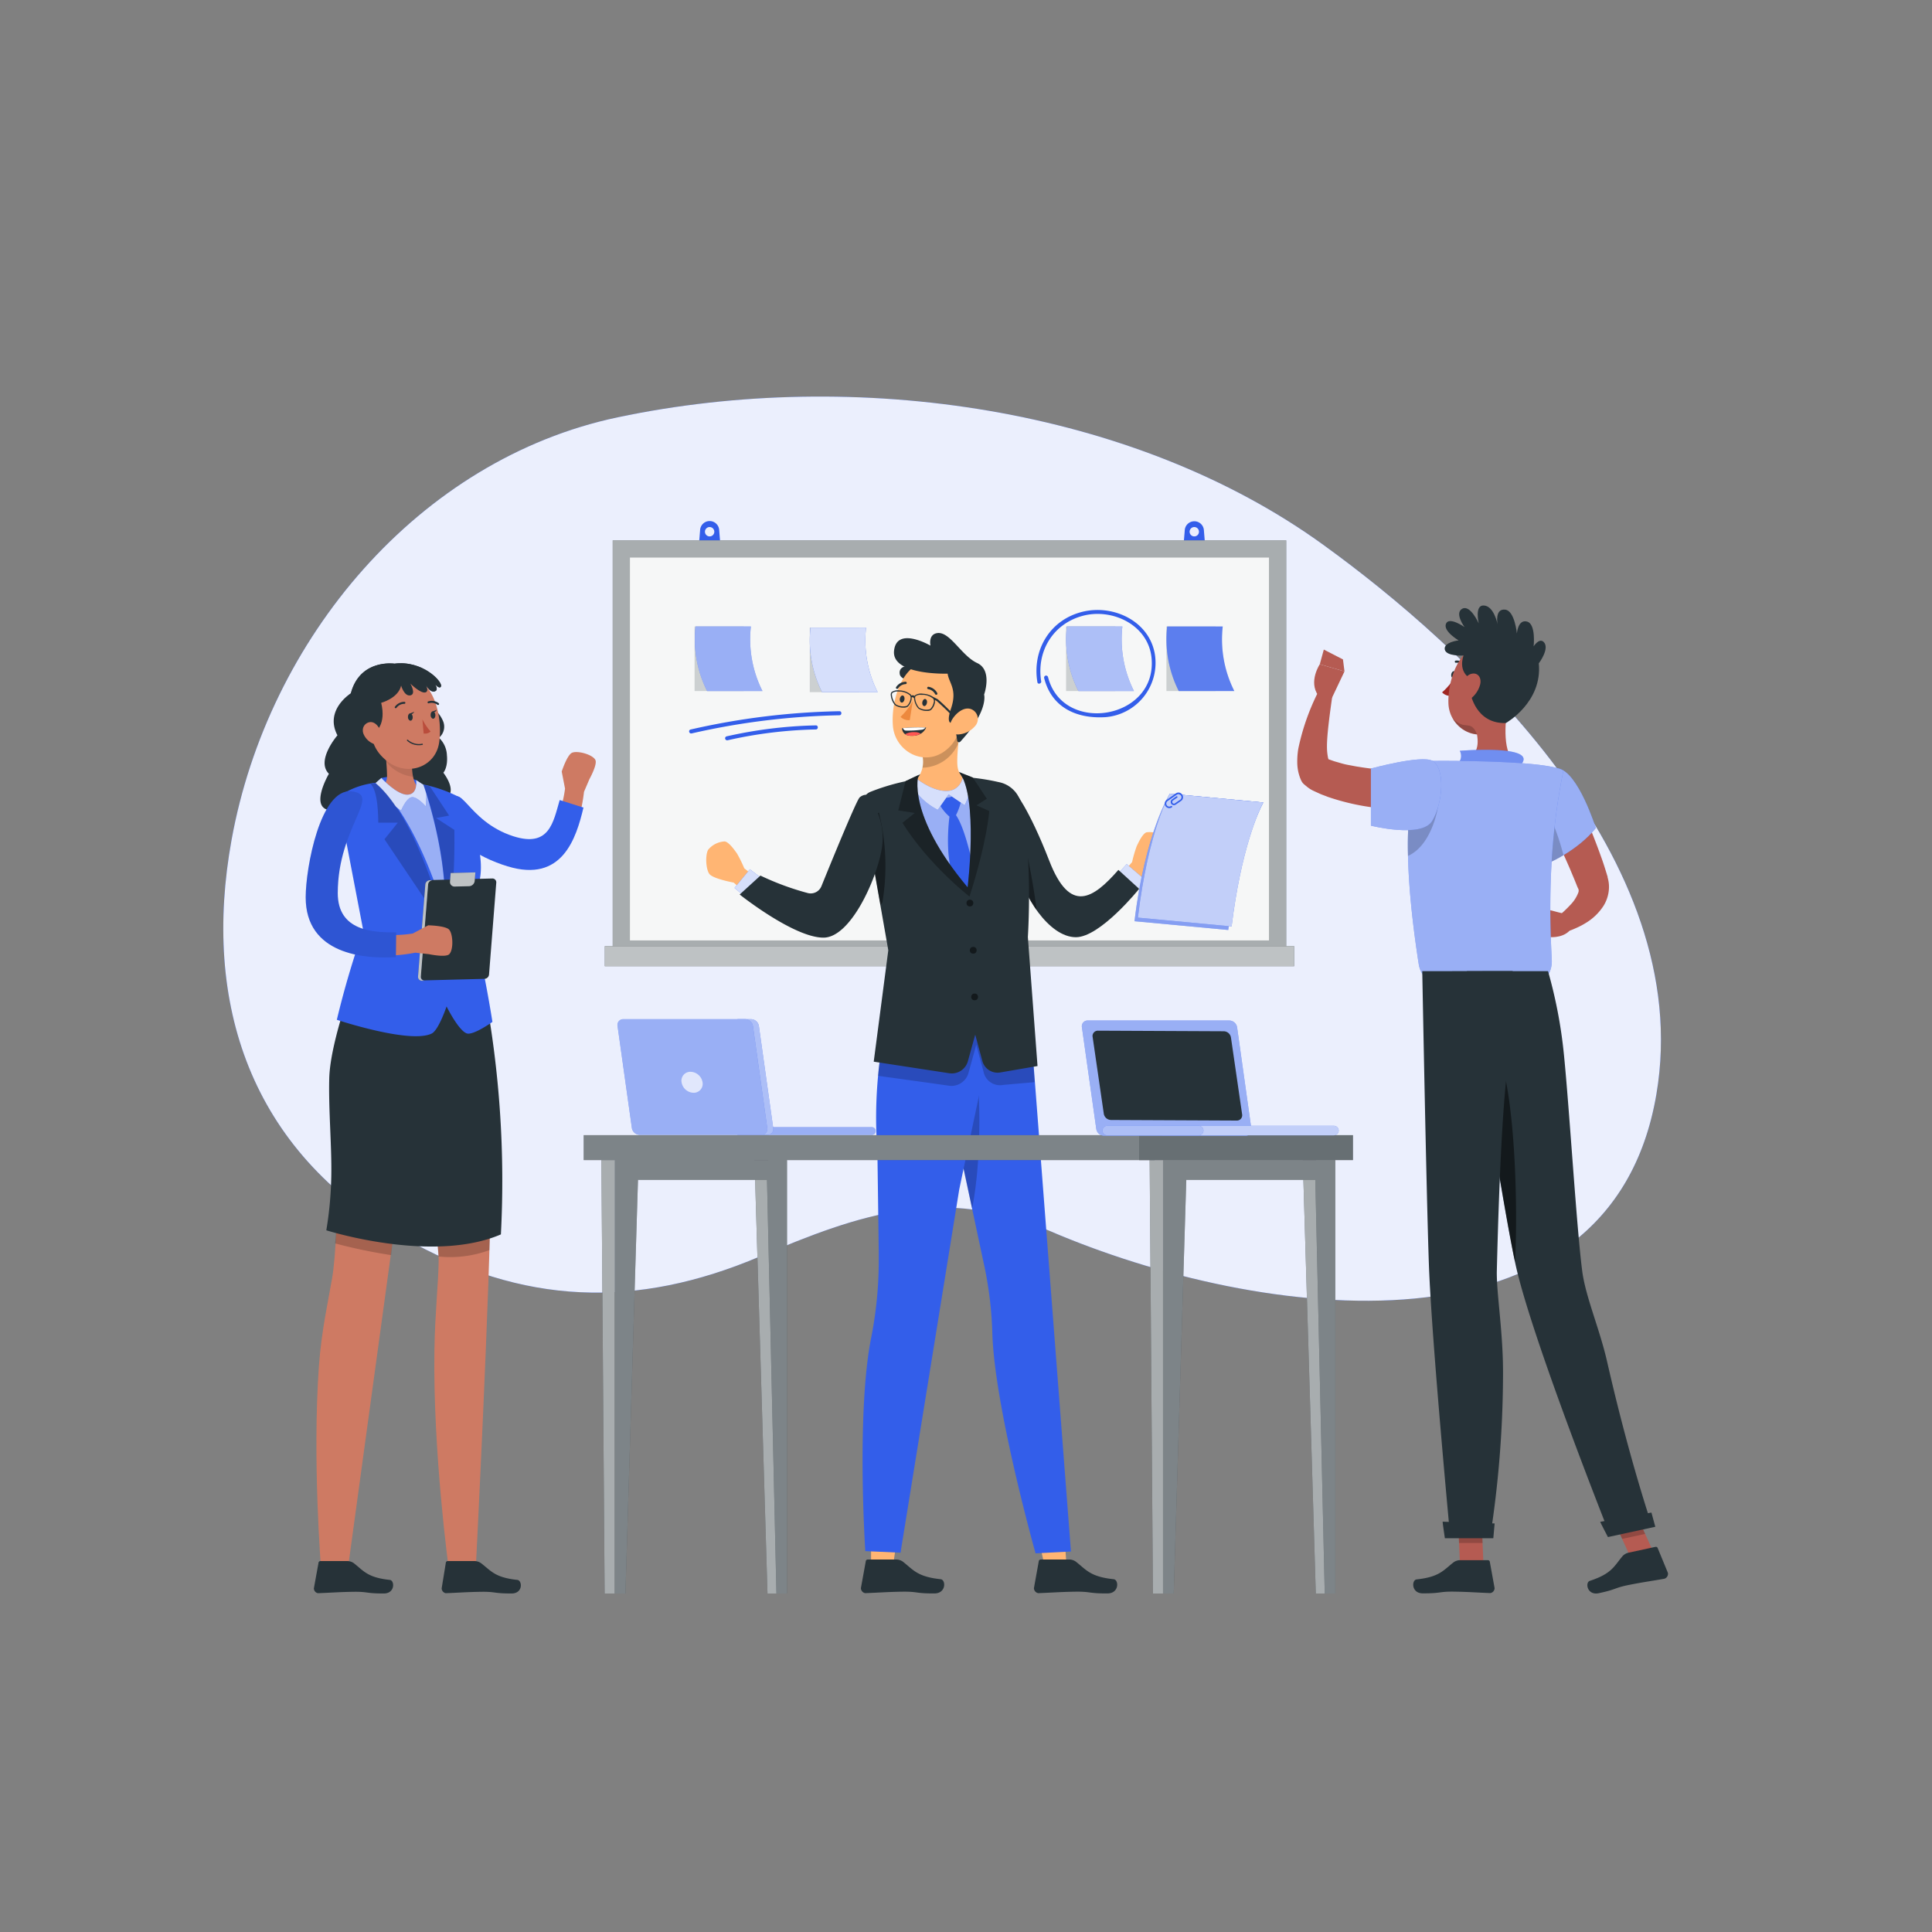 <svg xmlns="http://www.w3.org/2000/svg" viewBox="0 0 500 500"><rect x="0" y="0" width="500" height="500" fill="#808080" stroke="none"/><g id="freepik--background-simple--inject-38"><path d="M342.55,141.06c35.92,26,96.52,80.84,86.12,142.13-11.94,70.39-102.49,58.79-157,35.38-27.64-11.87-49-4.45-75,6.6-32,13.61-61.35,12.7-92.23-4.87-39.66-22.57-52.19-60.57-44.51-102.94,9.42-52,48.39-98.48,99.94-109.36C221.51,95,293.45,105.47,342.55,141.06Z" style="fill:#335EEA"></path><path d="M342.55,141.06c35.92,26,96.52,80.84,86.12,142.13-11.94,70.39-102.49,58.79-157,35.38-27.64-11.87-49-4.45-75,6.6-32,13.61-61.35,12.7-92.23-4.87-39.66-22.57-52.19-60.57-44.51-102.94,9.42-52,48.39-98.48,99.94-109.36C221.51,95,293.45,105.47,342.55,141.06Z" style="fill:#fff;opacity:0.9"></path></g><g id="freepik--Board--inject-38"><path d="M186.12,137.16a2.47,2.47,0,0,0-4.93,0l-.26,3.18h5.45Zm-2.47,1.66a1.21,1.21,0,1,1,1.21-1.2A1.2,1.2,0,0,1,183.65,138.82Z" style="fill:#335EEA"></path><path d="M311.56,137.16a2.48,2.48,0,0,0-4.94,0l-.26,3.18h5.46Zm-2.47,1.66a1.21,1.21,0,1,1,1.2-1.2A1.2,1.2,0,0,1,309.09,138.82Z" style="fill:#335EEA"></path><rect x="158.57" y="139.84" width="174.3" height="108" style="fill:#263238"></rect><rect x="158.57" y="139.84" width="174.3" height="108" style="fill:#fff;opacity:0.6"></rect><rect x="163.03" y="144.3" width="165.38" height="99.08" style="fill:#fff;opacity:0.9"></rect><rect x="156.52" y="244.87" width="178.41" height="5.18" style="fill:#263238"></rect><rect x="156.52" y="244.87" width="178.41" height="5.18" style="fill:#fff;opacity:0.7"></rect><rect x="179.76" y="162.13" width="12.72" height="16.71" style="fill:#263238;opacity:0.2"></rect><path d="M197.33,178.84a29.72,29.72,0,0,1-3-16.71H180a29.72,29.72,0,0,0,3,16.71Z" style="fill:#335EEA"></path><path d="M197.33,178.84a29.72,29.72,0,0,1-3-16.71H180a29.72,29.72,0,0,0,3,16.71Z" style="fill:#fff;opacity:0.5"></path><rect x="301.87" y="162.13" width="12.72" height="16.71" style="fill:#263238;opacity:0.2"></rect><path d="M319.44,178.84a29.72,29.72,0,0,1-3-16.71H302.06a29.72,29.72,0,0,0,3,16.71Z" style="fill:#335EEA"></path><path d="M319.44,178.84a29.72,29.72,0,0,1-3-16.71H302.06a29.72,29.72,0,0,0,3,16.71Z" style="fill:#fff;opacity:0.2"></path><rect x="209.57" y="162.42" width="12.72" height="16.71" style="fill:#263238;opacity:0.2"></rect><path d="M227.14,179.13a29.62,29.62,0,0,1-3-16.71H209.76a29.72,29.72,0,0,0,3,16.71Z" style="fill:#335EEA"></path><path d="M227.14,179.13a29.62,29.62,0,0,1-3-16.71H209.76a29.72,29.72,0,0,0,3,16.71Z" style="fill:#fff;opacity:0.8"></path><rect x="275.9" y="162.13" width="12.72" height="16.71" style="fill:#263238;opacity:0.2"></rect><path d="M293.47,178.84a29.72,29.72,0,0,1-3-16.71H276.1a29.62,29.62,0,0,0,3,16.71Z" style="fill:#335EEA"></path><path d="M293.47,178.84a29.72,29.72,0,0,1-3-16.71H276.1a29.62,29.62,0,0,0,3,16.71Z" style="fill:#fff;opacity:0.6"></path><path d="M269.47,176.38c-1.28-7.74,3-14.93,10.72-17s17.07,2.41,17.84,11c1.41,15.85-23,19.83-26.8,4.85a.49.49,0,0,0-1,.26c1.91,7.57,8.31,10.57,15.86,10.11a14.1,14.1,0,0,0,12.83-16c-1.24-8.63-10.42-13.14-18.44-11.35-8.61,1.93-13.42,9.83-12,18.32.11.63,1.06.37,1-.26Z" style="fill:#335EEA"></path><path d="M179,189.81a186.47,186.47,0,0,1,38.24-4.7c.67,0,.68-1.07,0-1.05a187.82,187.82,0,0,0-38.52,4.74c-.66.16-.38,1.17.28,1Z" style="fill:#335EEA"></path><path d="M188.27,191.59a113.62,113.62,0,0,1,22.87-2.81c.67,0,.68-1.07,0-1.05A114.78,114.78,0,0,0,188,190.58a.52.52,0,0,0,.27,1Z" style="fill:#335EEA"></path></g><g id="freepik--character-3--inject-38"><path d="M376.73,174.71c-.1.48-.43.82-.75.75s-.49-.5-.39-1,.43-.82.75-.76S376.83,174.23,376.73,174.71Z" style="fill:#263238"></path><path d="M376.34,175.54a17.63,17.63,0,0,1-3.13,3.64,2.82,2.82,0,0,0,2.21.9Z" style="fill:#a02724"></path><path d="M379,172.39a.31.31,0,0,0,.2-.07.3.3,0,0,0,0-.41,2.87,2.87,0,0,0-2.46-.95.28.28,0,0,0-.23.33.27.27,0,0,0,.33.23h0a2.33,2.33,0,0,1,1.93.78A.3.3,0,0,0,379,172.39Z" style="fill:#263238"></path><path d="M390.43,181.47c-.87,4.46-1.74,12.61,1.37,15.58,0,0-1.21,4.52-9.49,4.52-9.09,0-4.34-4.52-4.34-4.52,5-1.18,4.83-4.86,4-8.32Z" style="fill:#b55b52"></path><path d="M393,177c-1.56,5.83-2.18,9.33-5.78,11.75-5.42,3.65-12.16-.54-12.37-6.72-.19-5.57,2.4-14.17,8.66-15.35A8.24,8.24,0,0,1,393,177Z" style="fill:#b55b52"></path><path d="M380.55,179.37s1.3,8,9.17,7.75c0,0,9.51-5.35,8.52-15.45,0,0,3-3.95,1.2-5.59-1.17-1-2.54,1.2-2.54,1.2s.66-5.79-1.71-6.42-2.62,3.09-2.62,3.09-.55-5.86-3-6.17c-2.82-.36-2,3.79-2,3.79s-.92-4.88-3.68-4.87c-2.3,0-1.19,4.64-1.19,4.64s-2.18-4.93-4.27-3.8.59,4.75.59,4.75-4-2.81-4.8-.87,3.26,4.31,3.26,4.31-3.9.45-3.58,2.33,4.88,1.59,4.88,1.59S377,173.9,381,175.9Z" style="fill:#263238"></path><path d="M383.05,177.19a6.78,6.78,0,0,1-2.45,3.63c-1.58,1.18-2.77,0-2.66-1.77.11-1.61,1.05-4.17,2.8-4.65S383.51,175.44,383.05,177.19Z" style="fill:#b55b52"></path><path d="M380.19,187.8c-1.41-.25-2.08.07-4.17-1.78a8.15,8.15,0,0,0,6.19,4C382.14,189.79,381.52,188,380.19,187.8Z" style="opacity:0.2"></path><path d="M406.18,202.65c1.57,3.1,3,6.17,4.35,9.32s2.61,6.34,3.77,9.6c.6,1.62,1.12,3.28,1.64,5l.1.31,0,.16.07.27a7.79,7.79,0,0,1,.22,1.09,8.55,8.55,0,0,1,0,2.26,9.33,9.33,0,0,1-1.39,3.85,14.2,14.2,0,0,1-4.67,4.43,19.21,19.21,0,0,1-2.55,1.31,18.92,18.92,0,0,1-2.69,1l-1.89-4a33.35,33.35,0,0,0,3.29-3.09,9.14,9.14,0,0,0,2-3.07,1.46,1.46,0,0,0,.09-.93.89.89,0,0,0-.12-.26s-.05-.09-.07-.14l-.07-.17-.12-.28c-.59-1.51-1.23-3-1.87-4.53-1.3-3-2.67-6-4.06-9l-4.19-9Z" style="fill:#b55b52"></path><path d="M405.27,236.62l-4.35-1.13-.25,7s3.41.5,5.49-1.58Z" style="fill:#b55b52"></path><polygon points="394.75 234.31 395.74 240.47 400.67 242.52 400.92 235.49 394.75 234.31" style="fill:#ffc3bd"></polygon><path d="M368.26,199.67c-1.71,0-3.67,0-5.5-.14s-3.72-.21-5.57-.38-3.67-.38-5.44-.68c-.91-.12-1.77-.32-2.65-.47s-1.73-.38-2.55-.63l-1.23-.35-1.17-.41-.34-.11a3.87,3.87,0,0,1-.17-.69,14,14,0,0,1-.22-2.3c-.06-3.39.85-9.55,1.36-13.25l-3.83-.8a59.39,59.39,0,0,0-4.95,14.3,20.07,20.07,0,0,0-.27,3.57,11.53,11.53,0,0,0,.94,4.49c.4.87.62,1,1.58,1.79a7.82,7.82,0,0,0,1.56,1l.78.36c.52.23,1,.48,1.56.69l1.55.59a60.24,60.24,0,0,0,12.41,2.81c2.06.23,4.11.44,6.17.53s4.05.15,6.26.06Z" style="fill:#b55b52"></path><path d="M344.69,180.64l3.26-6.88-6.39-1.85s-3,4.49-.39,8.1Z" style="fill:#b55b52"></path><polygon points="347.56 170.66 342.6 168.11 341.56 171.91 347.95 173.76 347.56 170.66" style="fill:#b55b52"></polygon><path d="M377.38,197.52a2.73,2.73,0,0,0,.41-3.21s21.1-1.75,15.6,3.83Z" style="fill:#335EEA"></path><path d="M377.38,197.52a2.73,2.73,0,0,0,.41-3.21s21.1-1.75,15.6,3.83Z" style="fill:#fff;opacity:0.3"></path><path d="M401,223.23s7.28-3.1,12-8.93c0,0-4.54-14.49-9.71-15.44S401,223.23,401,223.23Z" style="fill:#335EEA"></path><path d="M401,223.23s7.28-3.1,12-8.93c0,0-4.54-14.49-9.71-15.44S401,223.23,401,223.23Z" style="fill:#fff;opacity:0.5"></path><path d="M400.15,209.15a137.69,137.69,0,0,0,.81,14.08,34,34,0,0,0,3.66-1.93A63.19,63.19,0,0,0,400.15,209.15Z" style="opacity:0.2"></path><path d="M404.6,199.47c-4.12,20.08-3.54,38.13-3,49a6.82,6.82,0,0,1-5.75,7.1,83.92,83.92,0,0,1-23-.37,6.82,6.82,0,0,1-5.69-5.72c-4.78-30.77-2.34-43.06-.77-49.05a4.72,4.72,0,0,1,4.57-3.51C379.45,196.86,401.25,197.06,404.6,199.47Z" style="fill:#335EEA"></path><path d="M404.6,199.47c-4.12,20.08-3.54,38.13-3,49a6.82,6.82,0,0,1-5.75,7.1,83.92,83.92,0,0,1-23-.37,6.82,6.82,0,0,1-5.69-5.72c-4.78-30.77-2.34-43.06-.77-49.05a4.72,4.72,0,0,1,4.57-3.51C379.45,196.86,401.25,197.06,404.6,199.47Z" style="fill:#fff;opacity:0.5"></path><path d="M365.72,203.66a83.35,83.35,0,0,0-1.33,17.85c6.2-2.79,7.69-12.36,7.69-12.36l-2.79-6.34Z" style="opacity:0.2"></path><path d="M370.69,196.9c-2.83-1.58-15.9,2-15.9,2v14.78s13.1,3.31,15.85-1.2S374.15,198.83,370.69,196.9Z" style="fill:#335EEA"></path><path d="M370.69,196.9c-2.83-1.58-15.9,2-15.9,2v14.78s13.1,3.31,15.85-1.2S374.15,198.83,370.69,196.9Z" style="fill:#fff;opacity:0.5"></path><polygon points="383.98 406.15 377.89 406.15 377.29 392.05 383.37 392.05 383.98 406.15" style="fill:#b55b52"></polygon><polygon points="428.65 403.33 422.7 404.62 416.73 391.49 422.68 390.2 428.65 403.33" style="fill:#b55b52"></polygon><polygon points="377.29 392.06 377.6 399.32 383.69 399.32 383.38 392.06 377.29 392.06" style="opacity:0.2"></polygon><polygon points="422.68 390.2 416.73 391.49 419.81 398.26 425.76 396.97 422.68 390.2" style="opacity:0.2"></polygon><path d="M379.62,251.34s8.81,58.49,12.6,75.91c4.16,19.08,24.52,70.23,24.52,70.23l10.89-2.35s-5.85-17-11.7-42.69c-1.95-8.57-5.58-16.79-6.45-23.46-1.46-11.17-3.29-41.65-4.75-56.18a122.75,122.75,0,0,0-4.1-21.46Z" style="fill:#263238"></path><path d="M414.13,393.85c-.05,0,2,3.94,2,3.94l12.26-2.66-1-3.68Z" style="fill:#263238"></path><path d="M384,267.92c8,1.56,9,43.32,8.08,58.63-2.3-10.82-7.58-43.63-9.88-58.42A2.72,2.72,0,0,1,384,267.92Z" style="opacity:0.5"></path><path d="M368.08,251.34s1.06,57.48,1.72,76c.69,19.3,5.53,70.53,5.53,70.53h10.31a276.75,276.75,0,0,0,3.34-41.6c.12-11.24-1.74-21.49-1.6-27.46.25-10.15,1-38.11,2.69-51.75a193.88,193.88,0,0,0,1.4-25.76Z" style="fill:#263238"></path><path d="M373.35,393.81c-.05,0,.58,4.28.58,4.28h12.54l.34-3.82Z" style="fill:#263238"></path><path d="M378.05,403.77h7a.53.53,0,0,1,.53.52L386.8,411a1.32,1.32,0,0,1-1.06,1.28.85.85,0,0,1-.23,0c-2.89-.1-5.43-.31-9-.36-4.26-.07-3.28.45-8.3.44-3,0-2.91-3.46-1.6-3.61,6-.64,6.95-2.4,9.62-4.46A3.06,3.06,0,0,1,378.05,403.77Z" style="fill:#263238"></path><path d="M421.57,401.81l6.84-1.48a.52.52,0,0,1,.63.39l2.61,6.33a1.33,1.33,0,0,1-.76,1.47.94.94,0,0,1-.22.07c-2.85.51-5.38.85-8.92,1.55-4.18.83-3.11,1.14-8,2.18-3,.63-3.57-2.77-2.32-3.19,5.73-1.88,6.29-3.8,8.46-6.38A3,3,0,0,1,421.57,401.81Z" style="fill:#263238"></path></g><g id="freepik--character-2--inject-38"><path d="M288.9,227.8l4.08-4.68a33.21,33.21,0,0,1,1.18-4.09c.48-1,1.51-3.27,2.56-3.63a5.9,5.9,0,0,1,4.6,1.36c1,1.19,1.5,4.81.8,6.22s-5.79,3.31-5.79,3.31l-4,5Z" style="fill:#ffb573"></path><polygon points="288.02 227.52 291.59 223.63 296.36 227.7 292.49 232.26 288.02 227.52" style="fill:#335EEA"></polygon><polygon points="288.02 227.52 291.59 223.63 296.36 227.7 292.49 232.26 288.02 227.52" style="fill:#fff;opacity:0.8"></polygon><path d="M262.47,204.71s3.72,4.24,9.09,18.08,11.34,9.81,17.88,2.34l5.37,4.9s-10.05,12.52-16.37,12.52c-7,0-13.88-10.92-15.25-18.54S262.47,204.71,262.47,204.71Z" style="fill:#263238"></path><path d="M263.78,212.72l-2-1.67-.93,5.33c.13,1.54.31,3.05.56,4.42.78,4.35,3.73,10,6.89,14.79A175.26,175.26,0,0,0,263.78,212.72Z" style="opacity:0.4"></path><path d="M235.31,172.26s-2.84,0-2.46,2.19c.47,2.82,10.09,2,10.09,2l-2.56-3.37Z" style="fill:#263238"></path><polygon points="274.99 391.2 275.96 404.31 270.14 404.31 267.28 391.67 274.99 391.2" style="fill:#ffb573"></polygon><path d="M276.52,403.6h-7.15a.53.53,0,0,0-.55.52L267.58,411a1.35,1.35,0,0,0,1.08,1.3l.23,0c2.95-.11,5.55-.31,9.23-.37,4.35-.07,3.35.47,8.47.45,3.09,0,3-3.53,1.63-3.68-6.12-.65-7.09-2.45-9.81-4.56A3,3,0,0,0,276.52,403.6Z" style="fill:#263238"></path><path d="M277.16,401.53,268,402s-9.22-32.81-10.93-52.75c-.12-1.37-.2-2.69-.25-3.94a96.78,96.78,0,0,0-2-17.31l-.43-2-5-23.49h0l-1-4.48s-5.71-9.56-5.5-24.1a55.66,55.66,0,0,1,1.49-12,1.59,1.59,0,0,0,.08-.33l22,.64.84,10.86Z" style="fill:#335EEA"></path><path d="M251.57,312.8c3-15.26,1.52-33.36,1.52-33.36l-4.5,1.8-3,8.42s0,.68,0,1.8a36.05,36.05,0,0,0,2.81,6.55Z" style="opacity:0.2"></path><polygon points="233.16 391.2 231.25 404.31 225.43 404.31 225.46 391.67 233.16 391.2" style="fill:#ffb573"></polygon><path d="M231.74,403.6h-7.15a.52.52,0,0,0-.54.52L222.8,411a1.35,1.35,0,0,0,1.08,1.3l.24,0c2.95-.11,5.54-.31,9.23-.37,4.34-.07,3.34.47,8.47.45,3.08,0,3-3.53,1.63-3.68-6.12-.65-7.09-2.45-9.81-4.56A3.06,3.06,0,0,0,231.74,403.6Z" style="fill:#263238"></path><path d="M257.86,262.25l-1.68,8-6.82,32.28-1.11,5.3-15.19,94-9.12-.4s-2-30.29.73-50.46c.21-1.59.47-3.12.75-4.56a103.06,103.06,0,0,0,2-20.42l0-2L227.07,298a115.38,115.38,0,0,1,1-26.21,72.18,72.18,0,0,1,2.36-10.19l14,.33Z" style="fill:#335EEA"></path><path d="M267.76,280.06l-8.1.71a4.34,4.34,0,0,1-5.05-3.11l-.26-1-1.7-6.28-2,7.27a4.58,4.58,0,0,1-5.07,3.33l-4.48-.64-13.86-1.92a75.75,75.75,0,0,1,3.21-16.85l14,.33a1.59,1.59,0,0,0,.08-.33l22,.64Z" style="opacity:0.2"></path><path d="M229.89,245.93l-3.77,28.83,19.59,3a4.32,4.32,0,0,0,4.78-3.13l1.9-6.86,1.85,6.83a4.08,4.08,0,0,0,4.75,2.93l9.52-1.64-2.5-33.4s1.43-21.39-1.91-35.08a7.34,7.34,0,0,0-5.63-5,56.06,56.06,0,0,0-33.19,2.51,3.2,3.2,0,0,0-2,3.35Z" style="fill:#263238"></path><circle cx="251.01" cy="233.71" r="0.88" style="opacity:0.5"></circle><circle cx="251.87" cy="245.93" r="0.88" style="opacity:0.5"></circle><circle cx="252.23" cy="258" r="0.88" style="opacity:0.5"></circle><path d="M237.69,200.57a18.7,18.7,0,0,1,10.57-.74l2.16,1.24.77,2.41-2.75,2.16-6.48.66-5.36-2.22.29-2.38Z" style="fill:#263238"></path><path d="M237.16,201.81a7.15,7.15,0,0,0,1.59-6.13l9.71-7.87c-1.37,13.12-.7,10.74,1.25,14.51,0,0-1.35,4.38-8.93,3C235.87,204.45,237.16,201.81,237.16,201.81Z" style="fill:#ffb573"></path><path d="M238.75,195.68l9.71-7.87c-.25,1.91-.45,3.49-.58,4.87a10.34,10.34,0,0,1-9.16,6A6.53,6.53,0,0,0,238.75,195.68Z" style="opacity:0.2"></path><path d="M250.09,181.61c-1.37,6.27-1.86,10-5.56,12.75-5.57,4.14-12.93,0-13.45-6.53-.47-5.93,1.86-15.16,8.44-16.71a8.76,8.76,0,0,1,10.57,10.49Z" style="fill:#ffb573"></path><path d="M239.9,181.89c-.08.52-.42.9-.75.84s-.55-.51-.46-1,.41-.89.75-.83S240,181.38,239.9,181.89Z" style="fill:#263238"></path><path d="M234.08,181c-.08.51-.42.88-.75.83s-.55-.51-.46-1,.41-.9.75-.84S234.16,180.47,234.08,181Z" style="fill:#263238"></path><path d="M236.21,181.52a18.29,18.29,0,0,1-3.15,4,3,3,0,0,0,2.39.85Z" style="fill:#ed893e"></path><path d="M242.28,179.79a.43.43,0,0,0,.16,0,.33.33,0,0,0,.12-.42,3.08,3.08,0,0,0-2.27-1.63.3.3,0,0,0-.33.28.31.31,0,0,0,.28.34h0a2.41,2.41,0,0,1,1.78,1.31A.33.33,0,0,0,242.28,179.79Z" style="fill:#263238"></path><path d="M232.18,178.28a.26.26,0,0,0,.26-.13,2.43,2.43,0,0,1,1.9-1.1.32.32,0,0,0,.32-.3.3.3,0,0,0-.3-.31,3,3,0,0,0-2.44,1.37.28.28,0,0,0,.07.41h0A.27.27,0,0,0,232.18,178.28Z" style="fill:#263238"></path><path d="M233.46,188.46a37.13,37.13,0,0,1,6.24-.17c-.6,1.23-1.67,2.22-4,2.14S233.46,188.46,233.46,188.46Z" style="fill:#263238"></path><path d="M236.83,189.48a4.65,4.65,0,0,0-2.59.53,2.62,2.62,0,0,0,1.44.41,4.65,4.65,0,0,0,2.59-.53A2.54,2.54,0,0,0,236.83,189.48Z" style="fill:#ff5652"></path><path d="M233.68,188.43a.86.86,0,0,0,.68.64,27.68,27.68,0,0,0,4.07-.2,1.36,1.36,0,0,0,1.07-.58A41.87,41.87,0,0,0,233.68,188.43Z" style="fill:#fff"></path><polygon points="237.14 208.74 239.72 217.15 245.72 225.81 250.64 230.93 252.48 223.43 251.89 207.77 251.79 204.4 250.42 202.46 248.23 204.38 246.37 205.09 243.64 205.12 236.47 202.94 237.14 208.74" style="fill:#335EEA"></polygon><polygon points="237.14 208.74 239.72 217.15 245.72 225.81 250.64 230.93 252.48 223.43 251.89 207.77 251.79 204.4 250.42 202.46 248.23 204.38 246.37 205.09 243.64 205.12 236.47 202.94 237.14 208.74" style="fill:#335EEA;opacity:0.8"></polygon><polygon points="237.14 208.74 239.72 217.15 245.72 225.81 250.64 230.93 252.48 223.43 251.89 207.77 251.79 204.4 250.42 202.46 248.23 204.38 246.37 205.09 243.64 205.12 236.47 202.94 237.14 208.74" style="fill:#fff;opacity:0.5"></polygon><path d="M242.93,207.77a11.46,11.46,0,0,0,2.79,3.57s-1.2,8.56.64,14.56l4.28,5,1.25-6.22s-1.91-10-4.48-13.72a15.7,15.7,0,0,0,1.42-4.1l-1.53-1.25s-2.13,1.52-3.41.46Z" style="fill:#335EEA"></path><path d="M237,201.34s4,3.37,7.93,3.37,4.41-4.14,4.41-4.14l1.68,1.81a11.88,11.88,0,0,1-1.37,6l-4.14-2.8-2.81,4a16.88,16.88,0,0,1-6.55-5.91Z" style="fill:#335EEA"></path><path d="M237,201.34s4,3.37,7.93,3.37,4.41-4.14,4.41-4.14l1.68,1.81a11.88,11.88,0,0,1-1.37,6l-4.14-2.8-2.81,4a16.88,16.88,0,0,1-6.55-5.91Z" style="fill:#fff;opacity:0.8"></path><path d="M237.69,200.57s-3.24,10,12.73,29.07c0,0,2.86-23.37-2.16-29.81l3.49,1.38,3.64,5.5-2.67,1.71,3.3,1.47s-.47,7.57-5.11,22.14c0,0-10.5-8.12-17.36-19.08l3.19-2.55-4.27-.67,1.9-7.59Z" style="fill:#263238"></path><path d="M237.69,200.57s-3.24,10,12.73,29.07c0,0,2.86-23.37-2.16-29.81l3.49,1.38,3.64,5.5-2.67,1.71,3.3,1.47s-.47,7.57-5.11,22.14c0,0-10.5-8.12-17.36-19.08l3.19-2.55-4.27-.67,1.9-7.59Z" style="opacity:0.3"></path><path d="M247,187s-2.56,1.32-.87-3.66-.57-6.59-.88-9c0,0-14.56.5-13.87-5.93s9.43-1.32,9.43-1.32-.66-2.92,1.78-3.25c3.27-.43,6.25,5.88,10.3,7.75s1.8,8.16,1.8,8.16,1.24,4.19-6.17,12.2a.46.46,0,0,1-.79-.24Z" style="fill:#263238"></path><path d="M242.74,181c-.16-.11-.83-.44-1.21-.62a5.47,5.47,0,0,0-2.73-.85,2.76,2.76,0,0,0-2,.42.71.71,0,0,0-.11.17.75.75,0,0,0-.4-.17,1,1,0,0,0-.45.06.92.92,0,0,0-.09-.23,4.74,4.74,0,0,0-3-1.1,2.83,2.83,0,0,0-2,.42,1,1,0,0,0-.22.73,4.6,4.6,0,0,0,1.08,2.66,3.82,3.82,0,0,0,2.25.65,2.12,2.12,0,0,0,1-.2,3.39,3.39,0,0,0,1.07-2,2.2,2.2,0,0,0,0-.44.58.58,0,0,1,.28-.06.8.8,0,0,1,.35.26,4.58,4.58,0,0,0,1.09,2.64,3.79,3.79,0,0,0,2.24.65,2.06,2.06,0,0,0,1-.2h0a3.42,3.42,0,0,0,1.07-2,2.26,2.26,0,0,0,0-.63,3.41,3.41,0,0,1,.46.26,66.4,66.4,0,0,1,5,4.9l.36-.34A62.63,62.63,0,0,0,242.74,181Zm-7.1-.11a3.07,3.07,0,0,1-.93,1.79,3.55,3.55,0,0,1-2.88-.41,4.35,4.35,0,0,1-1-2.45.65.65,0,0,1,.13-.5,2.13,2.13,0,0,1,1.4-.35h.37a4.43,4.43,0,0,1,2.78,1A1.22,1.22,0,0,1,235.64,180.88Zm6,.84a3.17,3.17,0,0,1-.94,1.8,3.56,3.56,0,0,1-2.87-.41,4.38,4.38,0,0,1-1-2.45.7.7,0,0,1,.13-.51,2.23,2.23,0,0,1,1.41-.34h.37a4.36,4.36,0,0,1,2.77,1A1.19,1.19,0,0,1,241.68,181.72Z" style="fill:#263238"></path><path d="M252.26,188a6.11,6.11,0,0,1-4.17,2.07c-2.13.13-2.76-1.88-1.79-3.67.87-1.59,3-3.59,5-2.89A2.73,2.73,0,0,1,252.26,188Z" style="fill:#ffb573"></path><path d="M223.72,211l4.15,23.17.49-.61a57.11,57.11,0,0,0-.9-23.25l-1.26.67Z" style="opacity:0.4"></path><path d="M197.45,228.6l-4.84-3.89a33.86,33.86,0,0,0-1.88-3.83c-.65-.9-2.06-2.94-3.16-3.12a5.94,5.94,0,0,0-4.29,2.14c-.79,1.35-.63,5,.3,6.27s6.29,2.24,6.29,2.24l4.77,4.18Z" style="fill:#ffb573"></path><polygon points="198.26 228.17 194.07 224.97 190.09 229.8 194.69 233.62 198.26 228.17" style="fill:#335EEA"></polygon><polygon points="198.26 228.17 194.07 224.97 190.09 229.8 194.69 233.62 198.26 228.17" style="fill:#fff;opacity:0.8"></polygon><path d="M224.43,205.86c-.38-.45-1.71.15-2.05.63-1.11,1.58-7.35,16.83-9.8,22.87a3,3,0,0,1-3.57,1.75,70.6,70.6,0,0,1-12.21-4.51l-5.37,4.9s14,11.16,21.68,11.16c7,0,13.63-14.92,15-22.54A17,17,0,0,0,224.43,205.86Z" style="fill:#263238"></path><path d="M326.93,207.68l-24.17-2.27s-6.42,10.06-9.15,33l24.26,2.27C320.32,220.68,325.68,210.07,326.93,207.68Z" style="fill:#335EEA"></path><path d="M326.93,207.68l-24.17-2.27s-6.42,10.06-9.15,33l24.26,2.27C320.32,220.68,325.68,210.07,326.93,207.68Z" style="fill:#fff;opacity:0.4"></path><path d="M326.93,207.68l-24.17-2.27s-5.54,9.18-8.27,32.07l24.25,2.28C321.19,219.81,325.68,210.07,326.93,207.68Z" style="fill:#335EEA"></path><path d="M326.93,207.68l-24.17-2.27s-5.54,9.18-8.27,32.07l24.25,2.28C321.19,219.81,325.68,210.07,326.93,207.68Z" style="fill:#fff;opacity:0.7"></path><path d="M305.94,205.62a1.16,1.16,0,0,0-1.63-.3L301.94,207a1.17,1.17,0,1,0,1.34,1.93.19.19,0,0,0,.05-.27.2.2,0,0,0-.28-.05.78.78,0,0,1-1.09-.2.8.8,0,0,1,.2-1.09l2.37-1.64a.79.79,0,0,1,1.09.2.78.78,0,0,1-.2,1.09l-.8.55-.45.32-.1.07a.46.46,0,0,1-.62-.11.45.45,0,0,1,.11-.62l1.09-.76a.18.18,0,0,0,.05-.27.19.19,0,0,0-.27-.05l-1.09.76a.83.83,0,0,0-.22,1.16.84.84,0,0,0,1.16.21l.1-.07.46-.31.8-.56A1.16,1.16,0,0,0,305.94,205.62Z" style="fill:#335EEA"></path></g><g id="freepik--character-1--inject-38"><path d="M97.18,189.37s2.83-1.88,1.47-7.48c0,0,4.43-1.18,5.16-4.45,0,0,.8,2.83,2.39,2.52s0-3.05,0-3.05,2.53,2.52,3.81,2.3,0-2.3,0-2.3,1.12,2.42,2.51,2c1.83-.53-1.86-4.35-1.86-4.35s2.66,4.2,3.42,3.19-4.72-6.95-12-6c0,0-8.92-1.33-11.3,7.69,0,0-6.9,4.3-3.45,10.86,0,0-5.66,6.53-2.21,9.95,0,0-5.67,9.68,1.15,9.48s26.58-1.37,29.34-3.28-.87-6.47-.87-6.47,1.23-1.35.92-4.54a6.53,6.53,0,0,0-2.06-4.51,3.7,3.7,0,0,0,1-4.45c-2.86-6.57-14.06-7-14.06-7S101.51,190.35,97.18,189.37Z" style="fill:#263238"></path><path d="M150.14,210.47a43.35,43.35,0,0,0,1-5.55l1.4-3.27s2.15-3.86,1.53-5c-.74-1.39-4.56-2.44-6-1.85-1.29.52-2.7,4.87-2.7,4.87l.86,4.43a32,32,0,0,1-1,4.78Z" style="fill:#ce7a63"></path><path d="M151,209c-1.88,7.94-5.49,19.55-19.65,15.2C124,222,113,215.94,116.12,208.51s4.33,3.92,16.73,7.91c9.38,3,10.33-3.69,12-9.37Z" style="fill:#335EEA"></path><path d="M98.69,201.34a16.67,16.67,0,0,1,9,.54s1.73,4.19-2,4.37-7-3.59-7-3.59Z" style="fill:#335EEA"></path><path d="M97.8,203.76s2.39-.09,2.37-3a60.76,60.76,0,0,0-.51-6.53l7.07.63s-.94,8.7,2.3,9.14C109,204,106.2,208.29,97.8,203.76Z" style="fill:#ce7a63"></path><path d="M106.73,194.82l-7.07-.63s.18,1.32.32,3a10.41,10.41,0,0,0,6.93,3.84A24.48,24.48,0,0,1,106.73,194.82Z" style="opacity:0.1"></path><path d="M95.13,184.7c.94,6.34,1.2,9,4.7,12,5.26,4.51,12.84,2,13.82-4.52.87-5.85-.81-15.23-7.26-17.23a8.74,8.74,0,0,0-11,5.71A8.64,8.64,0,0,0,95.13,184.7Z" style="fill:#ce7a63"></path><path d="M109.32,186.17a14,14,0,0,0,2.13,3.15,2.2,2.2,0,0,1-1.81.51Z" style="fill:#ba4d3c"></path><path d="M102.35,183.28a.33.33,0,0,1-.12-.05.25.25,0,0,1,0-.36h0a3,3,0,0,1,2.45-1.23.25.25,0,0,1,.23.27.26.26,0,0,1-.27.24,2.47,2.47,0,0,0-2,1A.26.26,0,0,1,102.35,183.28Z" style="fill:#263238"></path><path d="M113.36,182.42l-.13,0A2.48,2.48,0,0,0,111,182a.25.25,0,0,1-.33-.14h0a.27.27,0,0,1,.15-.34,3,3,0,0,1,2.7.45.27.27,0,0,1,.08.36.28.28,0,0,1-.25.11Z" style="fill:#263238"></path><path d="M105.58,185.62c0,.52.36.92.7.89s.58-.47.53-1-.36-.92-.69-.89S105.54,185.1,105.58,185.62Z" style="fill:#263238"></path><path d="M111.45,185.12c0,.52.36.91.69.88s.58-.47.54-1-.36-.91-.7-.88S111.4,184.6,111.45,185.12Z" style="fill:#263238"></path><path d="M111.84,184.17l1.21-.46S112.49,184.73,111.84,184.17Z" style="fill:#263238"></path><path d="M106,184.67l1.22-.46S106.63,185.23,106,184.67Z" style="fill:#263238"></path><path d="M108.41,192.86a5.26,5.26,0,0,0,.89-.08.15.15,0,0,0,.13-.18h0a.15.15,0,0,0-.18-.13,4.23,4.23,0,0,1-3.68-1,.15.15,0,0,0-.22,0,.16.16,0,0,0,0,.22A4.42,4.42,0,0,0,108.41,192.86Z" style="fill:#263238"></path><path d="M127,307c-.09,24.68-3.87,98.91-3.87,98.91h-7s-4.13-30.15-3.7-56.66c.16-9.59,1-16.92,1.09-22.61.16-10.26-7.68-45.42-7.68-45.42l21.26,2.6S127,301.14,127,307Z" style="fill:#ce7a63"></path><path d="M126.67,323.52c.14-4.66.24-8.88.3-12.47l-15.38-.7a132.75,132.75,0,0,1,1.89,14.83A29.22,29.22,0,0,0,126.67,323.52Z" style="opacity:0.2"></path><path d="M122.7,404h-6.82a.5.5,0,0,0-.51.51l-1.07,6.55a1.33,1.33,0,0,0,1,1.25l.22,0c2.81-.1,5.29-.3,8.8-.35,4.14-.07,3.2.44,8.08.43,3,0,2.78-3.37,1.5-3.51-5.85-.62-6.8-2.34-9.43-4.35A3,3,0,0,0,122.7,404Z" style="fill:#263238"></path><path d="M103.32,308.78,90,406.2H83.11s-2.32-28.38-.57-52.73c.65-9.06,2.46-17.08,3.42-22.72,2-11.79,1.64-49.91,1.64-49.91l18.37,3Z" style="fill:#ce7a63"></path><path d="M101.21,324.82l2.31-20.91-15.8-.72c-.18,7-.49,13.86-1,18.6A136.22,136.22,0,0,0,101.21,324.82Z" style="opacity:0.2"></path><path d="M89.76,404H82.94a.52.52,0,0,0-.52.51l-1.19,6.55a1.3,1.3,0,0,0,1,1.25l.23,0c2.81-.1,5.29-.3,8.8-.35,4.15-.07,3.19.44,8.08.43,2.94,0,2.83-3.37,1.55-3.51-5.83-.62-6.76-2.34-9.35-4.35A3,3,0,0,0,89.76,404Z" style="fill:#263238"></path><polygon points="96.67 203.29 98.65 202.66 103.81 206.25 105.7 206.25 107.29 205.55 109.14 203.7 110.98 204.46 112.3 209.53 112.3 211.07 112.86 212.94 114.48 219.22 115.71 227.32 115.71 233.42 115.25 239.97 113.53 236.56 108.66 227.46 104.61 215.99 103.42 211.99 100.33 208.73 97.92 204.61 96.67 203.29" style="fill:#335EEA"></polygon><polygon points="96.67 203.29 98.65 202.66 103.81 206.25 105.7 206.25 107.29 205.55 109.14 203.7 110.98 204.46 112.3 209.53 112.3 211.07 112.86 212.94 114.48 219.22 115.71 227.32 115.71 233.42 115.25 239.97 113.53 236.56 108.66 227.46 104.61 215.99 103.42 211.99 100.33 208.73 97.92 204.61 96.67 203.29" style="fill:#335EEA"></polygon><polygon points="96.67 203.29 98.65 202.66 103.81 206.25 105.7 206.25 107.29 205.55 109.14 203.7 110.98 204.46 112.3 209.53 112.3 211.07 112.86 212.94 114.48 219.22 115.71 227.32 115.71 233.42 115.25 239.97 113.53 236.56 108.66 227.46 104.61 215.99 103.42 211.99 100.33 208.73 97.92 204.61 96.67 203.29" style="fill:#fff;opacity:0.5"></polygon><path d="M90.51,256.62s-5.07,13.92-5.3,22.43c-.21,8.1.66,17.52.53,25.11a94.72,94.72,0,0,1-1.29,14.24s27.39,8.71,45.18,1.06a265.66,265.66,0,0,0-4.19-62.84l-12.58.68Z" style="fill:#263238"></path><path d="M87.79,208.34,94,240.74a234.93,234.93,0,0,0-6.83,23.18s19,6.32,24.57,3.55c1.78-.89,3.83-7,3.83-7s3.19,6.43,5.32,7c1.75.43,6.55-3,6.55-3s-2.24-14.53-5-24.45l1.34-11s2.6-6.11-2.4-17l-1.44-4.39a2.36,2.36,0,0,0-1.14-1.36,35.86,35.86,0,0,0-9.16-3.23s7,16.58,5.32,32.83c0,0-6.82-24.09-17.73-33.28a20.41,20.41,0,0,0-7.78,2.42A3.22,3.22,0,0,0,87.79,208.34Z" style="fill:#335EEA"></path><path d="M97.18,202.66l1.51-1.32s4.1,4.48,6.83,4.33,2.18-3.79,2.18-3.79l1.89,1.23.84.78-.2,4.84s-2.39-2.8-3.8-2.39-2.62,3.42-2.62,3.42S100.64,208,97.18,202.66Z" style="fill:#335EEA"></path><path d="M97.18,202.66l1.51-1.32s4.1,4.48,6.83,4.33,2.18-3.79,2.18-3.79l1.89,1.23.84.78-.2,4.84s-2.39-2.8-3.8-2.39-2.62,3.42-2.62,3.42S100.64,208,97.18,202.66Z" style="fill:#fff;opacity:0.8"></path><path d="M115.39,240.83s1.41-8.46,1.14-27.12l-3.67-2,2.3-.64a64,64,0,0,0-4-7.58c-.52-.13-1-.26-1.59-.38,0,0,7,19.45,5.32,35.7,0,0-6.82-27-17.73-36.15,0,0-.51,0-1.33.18A15,15,0,0,1,100,212.9h2.93l-2.39,2.18Z" style="fill:#335EEA"></path><path d="M115.39,240.83s2.47-7.4,2.2-26.05l-4.73-3.07,3.37-.64-5-7.58c-.52-.13-1-.26-1.59-.38,0,0,7,19.45,5.32,35.7,0,0-6.82-27-17.73-36.15,0,0-.51,0-1.33.18,1.38,1.45,1.94,4.93,2,10.06h5.05l-3.45,4.3Z" style="opacity:0.2"></path><path d="M109.88,253.72l15.52-.4a1.23,1.23,0,0,0,1.16-1.1l1.88-23.87a1,1,0,0,0-1-1l-15.52.4a1.23,1.23,0,0,0-1.16,1.11l-1.89,23.86A1,1,0,0,0,109.88,253.72Z" style="fill:#263238"></path><path d="M117.69,229.44l3.72-.09a1.52,1.52,0,0,0,1.44-1.38l.18-2.2-6.4.17-.17,2.2A1.17,1.17,0,0,0,117.69,229.44Z" style="fill:#263238"></path><path d="M117.69,229.44l3.72-.09a1.52,1.52,0,0,0,1.44-1.38l.18-2.2-6.4.17-.17,2.2A1.17,1.17,0,0,0,117.69,229.44Z" style="fill:#fff;opacity:0.7"></path><path d="M111.23,227.8l.73,0a1.22,1.22,0,0,0-1.16,1.1l-1.89,23.87a1,1,0,0,0,1,1.05h-.73a1,1,0,0,1-1-1l1.89-23.87A1.22,1.22,0,0,1,111.23,227.8Z" style="fill:#263238"></path><path d="M111.23,227.8l.73,0a1.22,1.22,0,0,0-1.16,1.1l-1.89,23.87a1,1,0,0,0,1,1.05h-.73a1,1,0,0,1-1-1l1.89-23.87A1.22,1.22,0,0,1,111.23,227.8Z" style="fill:#fff;opacity:0.7"></path><path d="M101.89,247.26a41.52,41.52,0,0,0,5.58-.71l3.54.39s4.33.93,5.26,0c1.11-1.12,1-5.08,0-6.31-.88-1.08-5.45-1.16-5.45-1.16l-4,2.12a32.65,32.65,0,0,1-4.87.4Z" style="fill:#ce7a63"></path><path d="M102.46,247.71c-8.14.52-23.37-.7-23.35-15.51,0-7.63,3.81-28.22,11.83-27.4s-3.53,9.14-3.53,26.35c0,9.85,9.2,10.2,15.12,10.14Z" style="fill:#335EEA"></path><path d="M102.46,247.71c-8.14.52-23.37-.7-23.35-15.51,0-7.63,3.81-28.22,11.83-27.4s-3.53,9.14-3.53,26.35c0,9.85,9.2,10.2,15.12,10.14Z" style="opacity:0.1"></path><path d="M97.18,189.37s2.83-1.88,1.47-7.48c0,0,4.43-1.18,5.16-4.45,0,0,.8,2.83,2.39,2.52s0-3.05,0-3.05,2.53,2.52,3.81,2.3,0-2.3,0-2.3,1.13,2.45,2.51,2-.58-2.67-.58-2.67,1.79,2.54,2.19,1.33-4.77-6.77-12-5.8c0,0-8.92-1.33-11.3,7.69,0,0-3.8,2.48-1.92,8.38C88.91,187.85,98.07,189.57,97.18,189.37Z" style="fill:#263238"></path><path d="M94.05,189.87a4.68,4.68,0,0,0,2.49,2.57c1.51.64,2.48-.66,2.23-2.2-.22-1.38-1.27-3.38-2.87-3.37a2.11,2.11,0,0,0-2,2.19A2.28,2.28,0,0,0,94.05,189.87Z" style="fill:#ce7a63"></path></g><g id="freepik--Desk--inject-38"><path d="M197.75,293.71a1,1,0,1,1,0-2h27.88a1,1,0,1,1,0,2Z" style="fill:#335EEA"></path><path d="M197.75,293.71a1,1,0,1,1,0-2h27.88a1,1,0,1,1,0,2Z" style="fill:#fff;opacity:0.5"></path><path d="M200.11,291.94l-3.71-26.42a2.09,2.09,0,0,0-2-1.76h-3.55v29.93h7.76A1.48,1.48,0,0,0,200.11,291.94Z" style="fill:#335EEA"></path><path d="M200.11,291.94l-3.71-26.42a2.09,2.09,0,0,0-2-1.76h-3.55v29.93h7.76A1.48,1.48,0,0,0,200.11,291.94Z" style="fill:#fff;opacity:0.6"></path><path d="M197.07,293.69H165.53a2.08,2.08,0,0,1-2-1.75l-3.71-26.42a1.49,1.49,0,0,1,1.51-1.76h31.53a2.1,2.1,0,0,1,2,1.76l3.71,26.42A1.49,1.49,0,0,1,197.07,293.69Z" style="fill:#335EEA"></path><path d="M197.07,293.69H165.53a2.08,2.08,0,0,1-2-1.75l-3.71-26.42a1.49,1.49,0,0,1,1.51-1.76h31.53a2.1,2.1,0,0,1,2,1.76l3.71,26.42A1.49,1.49,0,0,1,197.07,293.69Z" style="fill:#fff;opacity:0.5"></path><path d="M181.82,280.09a2.31,2.31,0,0,1-2.34,2.72,3.23,3.23,0,0,1-3.09-2.72,2.3,2.3,0,0,1,2.33-2.71A3.24,3.24,0,0,1,181.82,280.09Z" style="fill:#fff;opacity:0.7"></path><polygon points="343.14 412.4 340.53 412.4 337.16 300.23 340.62 300.23 343.14 412.4" style="fill:#263238"></polygon><polygon points="343.14 412.4 340.53 412.4 337.16 300.23 340.62 300.23 343.14 412.4" style="fill:#fff;opacity:0.6"></polygon><polygon points="300.99 300.23 300.99 412.4 303.76 412.4 307.01 305.35 340.4 305.35 342.84 412.4 345.58 412.4 345.58 300.23 300.99 300.23" style="fill:#263238"></polygon><polygon points="300.99 300.23 300.99 412.4 303.76 412.4 307.01 305.35 340.4 305.35 342.84 412.4 345.58 412.4 345.58 300.23 300.99 300.23" style="fill:#fff;opacity:0.4"></polygon><polygon points="300.99 412.4 298.38 412.4 297.53 300.23 300.99 300.23 300.99 412.4" style="fill:#263238"></polygon><polygon points="300.99 412.4 298.38 412.4 297.53 300.23 300.99 300.23 300.99 412.4" style="fill:#fff;opacity:0.6"></polygon><polygon points="201.25 412.4 198.63 412.4 195.27 300.23 198.72 300.23 201.25 412.4" style="fill:#263238"></polygon><polygon points="201.25 412.4 198.63 412.4 195.27 300.23 198.72 300.23 201.25 412.4" style="fill:#fff;opacity:0.6"></polygon><polygon points="159.09 300.23 159.09 412.4 161.86 412.4 165.11 305.35 198.5 305.35 200.94 412.4 203.68 412.4 203.68 300.23 159.09 300.23" style="fill:#263238"></polygon><polygon points="159.09 300.23 159.09 412.4 161.86 412.4 165.11 305.35 198.5 305.35 200.94 412.4 203.68 412.4 203.68 300.23 159.09 300.23" style="fill:#fff;opacity:0.4"></polygon><polygon points="159.09 412.4 156.48 412.4 155.64 300.23 159.09 300.23 159.09 412.4" style="fill:#263238"></polygon><polygon points="159.09 412.4 156.48 412.4 155.64 300.23 159.09 300.23 159.09 412.4" style="fill:#fff;opacity:0.6"></polygon><rect x="151.06" y="293.78" width="147.77" height="6.45" style="fill:#263238"></rect><rect x="151.06" y="293.78" width="147.77" height="6.45" style="fill:#fff;opacity:0.4"></rect><rect x="294.81" y="293.78" width="55.34" height="6.45" style="fill:#263238"></rect><rect x="294.81" y="293.78" width="55.34" height="6.45" style="fill:#fff;opacity:0.3"></rect><path d="M322.37,293.94H285.72a2.08,2.08,0,0,1-2-1.75L280,265.86a1.48,1.48,0,0,1,1.5-1.75h36.66a2.08,2.08,0,0,1,2,1.75l3.7,26.33A1.49,1.49,0,0,1,322.37,293.94Z" style="fill:#335EEA"></path><path d="M322.37,293.94H285.72a2.08,2.08,0,0,1-2-1.75L280,265.86a1.48,1.48,0,0,1,1.5-1.75h36.66a2.08,2.08,0,0,1,2,1.75l3.7,26.33A1.49,1.49,0,0,1,322.37,293.94Z" style="fill:#fff;opacity:0.5"></path><path d="M320.08,290l-32.57-.15a1.93,1.93,0,0,1-1.85-1.62l-2.89-19.87a1.37,1.37,0,0,1,1.39-1.62l32.57.15a1.92,1.92,0,0,1,1.84,1.62l2.89,19.87A1.37,1.37,0,0,1,320.08,290Z" style="fill:#263238"></path><path d="M345.21,293.82H300.85a1.23,1.23,0,0,1-1.23-1.23h0a1.23,1.23,0,0,1,1.23-1.23h44.36a1.24,1.24,0,0,1,1.24,1.23h0A1.24,1.24,0,0,1,345.21,293.82Z" style="fill:#335EEA"></path><path d="M345.21,293.82H300.85a1.23,1.23,0,0,1-1.23-1.23h0a1.23,1.23,0,0,1,1.23-1.23h44.36a1.24,1.24,0,0,1,1.24,1.23h0A1.24,1.24,0,0,1,345.21,293.82Z" style="fill:#fff;opacity:0.7"></path><path d="M310.21,293.82H286.55a1.23,1.23,0,0,1-1.23-1.23h0a1.23,1.23,0,0,1,1.23-1.23h23.66a1.23,1.23,0,0,1,1.24,1.23h0A1.23,1.23,0,0,1,310.21,293.82Z" style="fill:#335EEA"></path><path d="M310.21,293.82H286.55a1.23,1.23,0,0,1-1.23-1.23h0a1.23,1.23,0,0,1,1.23-1.23h23.66a1.23,1.23,0,0,1,1.24,1.23h0A1.23,1.23,0,0,1,310.21,293.82Z" style="fill:#fff;opacity:0.6"></path></g></svg>
